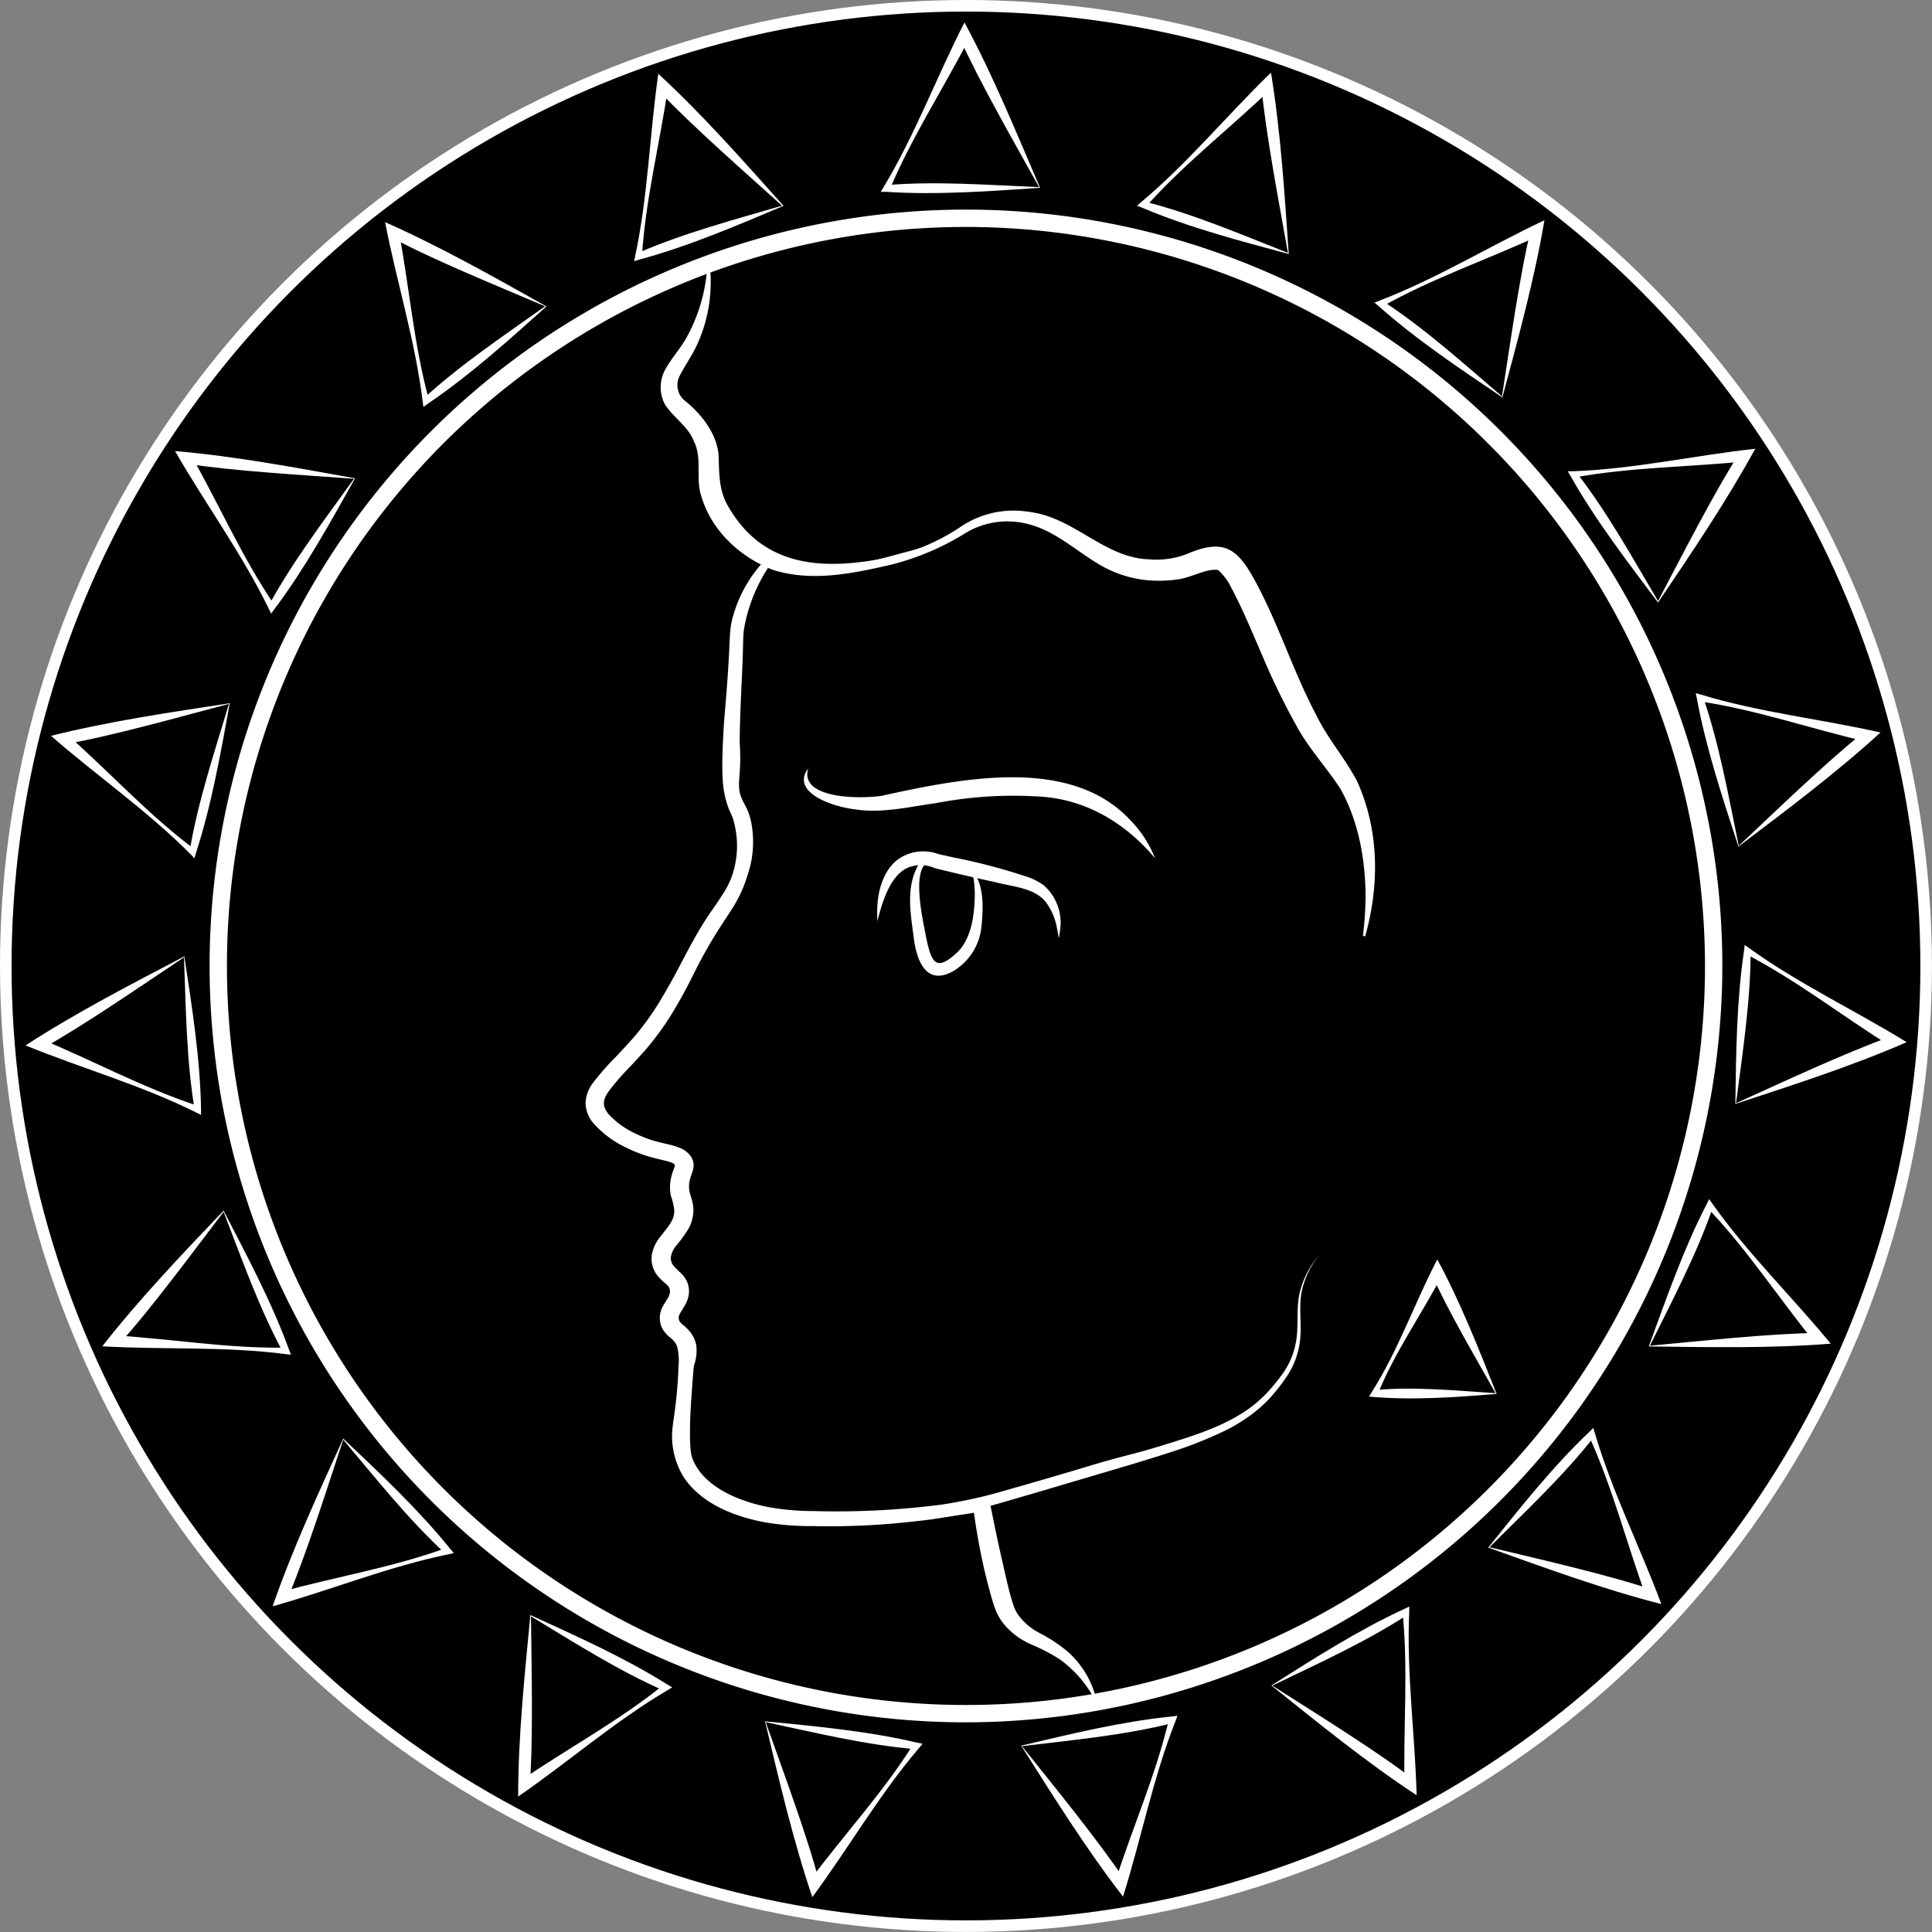 <svg id="Layer_1" data-name="Layer 1" xmlns="http://www.w3.org/2000/svg" viewBox="0 0 334.13 334.13"><rect x="0" y="0" width="334.13" height="334.13" fill="#808080" stroke="none"/><defs><style>.cls-1{stroke:#fff;stroke-miterlimit:10;stroke-width:2px;}.cls-2{fill:#fff;}</style></defs><circle class="cls-1" cx="167.06" cy="167.06" r="166.06"/><path class="cls-2" d="M167,298.07A130.81,130.81,0,1,1,297.85,167.26,131,131,0,0,1,167,298.07Zm0-258.62A127.81,127.81,0,1,0,294.85,167.26,127.95,127.95,0,0,0,167,39.45Z" transform="translate(0.02 -0.2)"/><path class="cls-2" d="M139.76,133.09c-1.56,5.1,8.32,5.36,12.65,4.75,14.43-3.17,33-6.87,43.27,4.43a19.66,19.66,0,0,1,4.06,6.37c-4.69-5.63-11.66-10.4-20.61-10.71a70.07,70.07,0,0,0-17.23,1.16c-4.44.6-9.37,1.81-13.93,1.1-4.24-.49-11.28-3-8.21-7.1Z" transform="translate(0.02 -0.2)"/><path class="cls-2" d="M151.92,157.78c-.06-5.85,3.19-11.8,10.26-9.68a126.31,126.31,0,0,1,15.55,4,10.14,10.14,0,0,1,2.52,1.32,8.24,8.24,0,0,1,2.78,7.33,10.8,10.8,0,0,0-1.9-4.59c-2-2.74-5.92-2.82-9.08-3.67-2.59-.55-7.78-1.76-10.34-2.41-6-2.24-8.45,3-9.79,7.69Z" transform="translate(0.02 -0.2)"/><path class="cls-2" d="M183.12,162.47l-.33-1.66a10.54,10.54,0,0,0-1.86-4.49c-1.5-2-4.11-2.55-6.64-3.06-.77-.16-1.56-.32-2.31-.52-2.54-.54-7.76-1.75-10.34-2.4a5.87,5.87,0,0,0-4.83,0c-2.62,1.32-3.91,4.93-4.65,7.53l-.47,1.65,0-1.72c0-3.91,1.31-7.29,3.63-9a7.59,7.59,0,0,1,7-.88l2.42.54a103.76,103.76,0,0,1,13.14,3.47,10.73,10.73,0,0,1,2.59,1.36,8.59,8.59,0,0,1,2.87,7.55ZM159,149.31a7.83,7.83,0,0,1,2.77.55c2.55.64,7.76,1.86,10.31,2.4.74.2,1.53.35,2.29.51,2.62.52,5.33,1.07,6.94,3.25a9.4,9.4,0,0,1,1.44,2.75,7.45,7.45,0,0,0-2.67-5.14,10.17,10.17,0,0,0-2.46-1.29,103.79,103.79,0,0,0-13.06-3.46l-2.45-.53c-2.61-.78-4.79-.51-6.53.79a9.67,9.67,0,0,0-3.33,6.7c.83-2.33,2.12-4.86,4.31-6A5.34,5.34,0,0,1,159,149.31Z" transform="translate(0.02 -0.2)"/><path class="cls-2" d="M163.22,149.59c-6.75-3.11-3.61,9.7-3.07,12.73.91,4.3,1.63,6.16,5.56,2.42,2.44-2.62,2.83-6.72,2.86-10.16-.11-1.46,0-4.51-2.18-4.45a1.56,1.56,0,0,1,1.49.26c2.38,2.63,2.15,6.71,1.85,10a10.12,10.12,0,0,1-4.94,7.79c-4.62,2.56-6.24-1.85-6.73-5.45-.55-4.27-1.55-9.15.84-13.09,1.1-1.54,3.16-1,4.32,0Z" transform="translate(0.02 -0.2)"/><path class="cls-2" d="M176.55,302.11c8.49-2,17.37-4.18,26.07-5.05l1-.13-.32.86c-3.91,9.86-5.92,20.32-9.1,30.42-6.36-8.21-12.06-17.35-17.61-26.1Zm.18.08c5.32,6.69,13.18,16.25,17.84,23.27l-1.75.28c3-9.46,7.08-18.59,9.35-28.29l.64.74c-8.41,2.13-17.43,2.95-26.08,4Z" transform="translate(0.02 -0.2)"/><path class="cls-2" d="M132.25,297.89c8.68.85,17.78,1.68,26.29,3.68l1,.2-.59.71c-6.89,8.06-12.19,17.3-18.48,25.82-3.35-9.84-5.77-20.33-8.18-30.41Zm.15.13c2.85,8.06,7.19,19.66,9.32,27.81l-1.75-.31c5.93-8,12.73-15.28,18-23.72l.37.91c-8.65-.72-17.45-2.87-26-4.69Z" transform="translate(0.02 -0.2)"/><path class="cls-2" d="M91.71,279.52c7.94,3.62,16.28,7.36,23.68,12l.84.5-.78.48c-9.14,5.38-17.15,12.4-25.86,18.41,0-10.38,1.13-21.09,2.12-31.41Zm.1.17c.08,8.55.42,20.93-.21,29.32L90,308.16c8.2-5.61,17-10.32,24.76-16.59l0,1c-7.95-3.49-15.57-8.37-23-12.86Z" transform="translate(0.02 -0.2)"/><path class="cls-2" d="M59.34,249c6.34,6,13,12.25,18.5,19.06l.63.74-.9.2c-10.39,2.12-20.25,6.16-30.44,9,3.4-9.82,7.92-19.59,12.21-29Zm0,.19c-2.7,8.11-6.4,19.93-9.72,27.67l-1.19-1.32c9.57-2.64,19.43-4.24,28.79-7.65l-.26.95c-6.39-5.88-12-13-17.62-19.65Z" transform="translate(0.02 -0.2)"/><path class="cls-2" d="M38.65,209.58c4,7.73,8.32,15.81,11.3,24l.35.91-.91-.1c-10.52-1.37-21.15-.75-31.72-1.35,6.4-8.19,13.86-16,21-23.49Zm0,.2c-5.19,6.79-12.52,16.77-18.18,23l-.7-1.63c9.91.6,19.76,2.3,29.72,2.11l-.56.81c-4.13-7.64-7.15-16.18-10.28-24.3Z" transform="translate(0.02 -0.2)"/><path class="cls-2" d="M31.86,165.6c1.31,8.62,2.74,17.65,2.89,26.4l0,1-.83-.39C24.45,187.87,14.2,185,4.4,181c8.71-5.66,18.28-10.59,27.46-15.4Zm-.09.18c-7.11,4.74-17.29,11.79-24.66,15.86L7,179.87c9.18,3.79,17.94,8.59,27.42,11.65l-.78.58c-1.43-8.56-1.51-17.62-1.84-26.32Z" transform="translate(0.02 -0.2)"/><path class="cls-2" d="M39.72,121.8c-1.56,8.58-3.14,17.58-5.84,25.9l-.28.94L33,148c-7.46-7.54-16.23-13.58-24.2-20.54,10.07-2.53,20.73-4.08,31-5.65Zm-.14.13c-8.27,2.18-20.18,5.55-28.48,7l.45-1.72c7.45,6.57,14.18,14,22.15,19.92l-.93.3c1.43-8.57,4.3-17.16,6.81-25.5Z" transform="translate(0.02 -0.2)"/><path class="cls-2" d="M61.38,82.92c-4.26,7.61-8.68,15.62-13.93,22.61l-.57.79-.41-.82C41.86,96,35.53,87.38,30.25,78.21c10.35.88,20.93,2.87,31.13,4.71ZM61.2,83c-8.52-.63-20.89-1.32-29.2-2.64l1-1.48c4.91,8.64,8.88,17.8,14.48,26l-1,0C50.62,97.27,56.12,90.07,61.2,83Z" transform="translate(0.02 -0.2)"/><path class="cls-2" d="M94.49,53.19C88,59,81.21,65.13,74,70l-.79.57-.13-.91C71.8,59.17,68.59,49,66.58,38.62c9.5,4.19,18.86,9.51,27.91,14.57Zm-.2,0c-7.86-3.36-19.33-8-26.76-12l1.41-1.08c1.84,9.76,2.61,19.72,5.24,29.33l-.92-.34c6.39-5.88,13.93-10.9,21-15.93Z" transform="translate(0.02 -0.2)"/><path class="cls-2" d="M135.46,35.81c-8,3.39-16.44,7-24.88,9.28l-.93.28.18-.9c2.23-10.37,2.49-21,4-31.5,7.63,7,14.75,15.12,21.67,22.84Zm-.19,0c-6.34-5.73-15.68-13.87-21.43-20l1.68-.57C114.1,25,111.6,34.69,111,44.63L110.2,44c8-3.49,16.72-5.79,25.07-8.24Z" transform="translate(0.02 -0.2)"/><path class="cls-2" d="M179.86,32.68c-8.71.59-17.83,1.27-26.55.7l-1,0,.47-.8c5.47-9.08,9.18-19.07,14-28.5,4.93,9.14,9,19.09,13.09,28.64Zm-.17-.1c-4.14-7.48-10.33-18.21-13.77-25.9l1.77,0c-4.54,8.83-10,17.17-13.87,26.36l-.52-.83c8.65-.72,17.69,0,26.39.35Z" transform="translate(0.02 -0.2)"/><path class="cls-2" d="M222.86,44.13c-8.43-2.26-17.27-4.58-25.33-8l-.91-.35.69-.6c8.13-6.81,14.88-15.06,22.48-22.42,1.69,10.25,2.35,21,3.07,31.33Zm-.13-.15c-1.48-8.42-3.85-20.57-4.61-29l1.67.59c-7.16,6.88-15.08,13-21.68,20.43l-.22-.95c8.42,2.13,16.74,5.7,24.84,8.89Z" transform="translate(0.02 -0.2)"/><path class="cls-2" d="M259.81,68.93C252.58,64.05,245,59,238.44,53.17l-.75-.63.85-.34c9.9-3.8,19-9.41,28.54-13.91-1.73,10.25-4.59,20.63-7.27,30.64Zm-.07-.19c1.33-8.44,3-20.71,5-28.89l1.39,1.1c-9,4.19-18.47,7.38-27.14,12.29l.1-1c7.27,4.74,14,10.82,20.61,16.47Z" transform="translate(0.02 -0.2)"/><path class="cls-2" d="M286.71,104.38c-5.25-7-10.81-14.22-15.1-21.84l-.5-.84.92,0c10.6-.38,21-2.74,31.51-3.89-5,9.13-11,18-16.83,26.62Zm0-.2c4-7.56,9.59-18.6,14.14-25.69l1,1.5c-9.88,1-19.87,1-29.66,2.8l.42-.88c5.33,6.85,9.71,14.78,14.14,22.27Z" transform="translate(0.02 -0.2)"/><path class="cls-2" d="M300.65,146.65c-2.72-8.3-5.61-17-7.19-25.57l-.21-1,.89.25c10.15,3.08,20.74,4.22,31.06,6.55-7.66,7-16.29,13.46-24.55,19.72Zm.06-.19c6.23-5.85,15.11-14.48,21.71-19.71l.43,1.73c-9.68-2.23-19.11-5.53-29-7l.68-.7c2.82,8.21,4.39,17.13,6.15,25.66Z" transform="translate(0.02 -0.2)"/><path class="cls-2" d="M300.1,191.15c.13-8.73.21-17.87,1.5-26.52l.12-1,.75.53c8.6,6.21,18.25,10.72,27.26,16.28-9.53,4.16-19.78,7.44-29.63,10.68Zm.12-.16c7.8-3.51,19-8.79,26.94-11.59l-.16,1.77c-8.43-5.25-16.28-11.43-25.13-16l.87-.44c0,8.68-1.41,17.63-2.52,26.27Z" transform="translate(0.02 -0.2)"/><path class="cls-2" d="M285.13,233.06c3-8.21,6-16.84,10-24.59l.43-.88.54.74c6.12,8.67,13.78,16.07,20.49,24.25-10.36.84-21.12.61-31.49.48Zm.17-.12c8.51-.78,20.82-2.14,29.24-2.21l-.72,1.62c-6.27-7.7-11.69-16.09-18.58-23.29l1-.14c-2.82,8.21-7.06,16.21-10.91,24Z" transform="translate(0.02 -0.2)"/><path class="cls-2" d="M257.37,267.84c5.46-6.81,11.14-14,17.47-20l.69-.69.27.88c3,10.18,7.81,19.67,11.5,29.59-10.06-2.57-20.17-6.28-29.93-9.77Zm.19-.06c8.31,2,20.39,4.73,28.38,7.41l-1.22,1.3c-3.42-9.33-5.83-19-10-28.07l1,.19c-5.34,6.84-11.95,13-18.13,19.17Z" transform="translate(0.02 -0.2)"/><path class="cls-2" d="M219.82,291.72c7.37-4.67,15.07-9.6,23-13.25l.88-.43,0,.92c-.49,10.6,1,21.14,1.28,31.72-8.69-5.7-17-12.49-25.14-19Zm.2,0c7.2,4.61,17.75,11.1,24.43,16.22l-1.57.83c-.21-9.93.67-19.88-.34-29.79l.85.49c-7.27,4.74-15.53,8.45-23.37,12.25Z" transform="translate(0.02 -0.2)"/><path class="cls-2" d="M258.81,241.27c-7.24.6-14.81,1.14-22.07.46l.48-.78c4.59-7.22,7.39-15.37,11.33-22.94,4,7.37,7.18,15.47,10.26,23.26Zm-.17-.11c-3.3-5.9-8.34-14.39-11-20.51l1.78,0c-3.65,7-8.28,13.46-11.23,20.81l-.51-.84c6.86-.66,14,.08,20.92.52Z" transform="translate(0.02 -0.2)"/><path class="cls-2" d="M228.09,217.31a15.2,15.2,0,0,0-3.33,6.46c-.55,2.37-.28,4.79-.47,7.11a13.6,13.6,0,0,1-2.27,6.59,32,32,0,0,1-2.27,2.89,22.22,22.22,0,0,1-2.64,2.58c-3.86,3.18-8.91,5-13.93,6.56-7.93,2.52-7,1.88-15.38,4.4-4.75,1.43-8,2.37-14.63,4.26-.76.22-2.42.69-4.66,1.19s-4.39.87-5.78,1.08l-2,.24c-1.33.15-2.66.28-4,.4a140.07,140.07,0,0,1-16,.46,44.21,44.21,0,0,1-7.88-.69c-7.22-1.43-10.16-4.33-11-5.16a9.7,9.7,0,0,1-2.07-3.1c-.28-.75-.52-1.68-.46-5.5,0-1,.06-2.71.23-5.16.25-3.53.37-5.3.49-5.71a7.14,7.14,0,0,0,.32-3.54,8.37,8.37,0,0,0-.33-1,9.59,9.59,0,0,0-.51-.88,7.62,7.62,0,0,0-1.32-1.38,2.65,2.65,0,0,1-.7-.72,1.36,1.36,0,0,1-.14-.68c0-.42.47-1,1.1-2.12a5.06,5.06,0,0,0,.65-1.87,4.22,4.22,0,0,0-.28-2.1,5,5,0,0,0-1.28-1.72,13.89,13.89,0,0,1-1-1,2.22,2.22,0,0,1-.46-.77,2.25,2.25,0,0,1-.08-.89,4.18,4.18,0,0,1,1-2,27.55,27.55,0,0,0,1.89-2.58,6.64,6.64,0,0,0,1-3.5,6.49,6.49,0,0,0-.27-1.78c-.16-.56-.32-1-.39-1.33a4.92,4.92,0,0,1,.09-2.28c.1-.4.26-.75.45-1.37a3.22,3.22,0,0,0,.15-1.2,2.9,2.9,0,0,0-.46-1.29,4.18,4.18,0,0,0-2-1.52,12.73,12.73,0,0,0-1.82-.56c-1.12-.27-2.12-.48-3.06-.79a21.45,21.45,0,0,1-2.77-1.13,14.54,14.54,0,0,1-4.56-3.29c-1.1-1.35-1.11-2.34-.09-3.87a43.15,43.15,0,0,1,3.86-4.46c1.41-1.52,2.82-3,4.12-4.71a50.14,50.14,0,0,0,3.5-5.14c3-5.11,3.18-6.21,5.7-10.62,3.51-6.12,5.27-7.4,6.81-12.24a22.44,22.44,0,0,0,.78-2.87,18.4,18.4,0,0,0,.14-5.48c-.57-4.54-2.33-4.38-2.29-7.8,0-1.22.26-2.38.2-5.12,0-.91-.07-1.5-.08-2,0-2.28.07-4.64.34-10.43.41-8.79.12-7.73.55-10a28.34,28.34,0,0,1,4.72-10.82,19.78,19.78,0,0,0,6.49,1.85,25,25,0,0,0,7.32-.76c2.36-.54,4.7-1.12,7-1.86l6.86-2.15-6.95,1.88c-2.3.65-4.67,1.13-7,1.6a24.26,24.26,0,0,1-7.07.56,18.87,18.87,0,0,1-6.57-2.18l-.48-.27-.28.45a23.28,23.28,0,0,0-6.22,10.78c-.62,2.56-.25,3.26-1,12.71-.31,4-.39,4.34-.54,7.16-.4,7.23-.08,9.51.46,11.47.67,2.47,1.07,2.2,1.53,4.43a16,16,0,0,1-.59,8.92,15.06,15.06,0,0,1-1.7,3.19c-1.33,2.18-2.42,3.23-5,7.89-2.09,3.76-3,5.9-5.74,10.42a47.54,47.54,0,0,1-3.37,4.84c-1.21,1.53-2.61,3-4,4.5a44.57,44.57,0,0,0-4.21,4.79,6,6,0,0,0-1.21,3.48,5.64,5.64,0,0,0,1.45,3.5,17.52,17.52,0,0,0,5.59,4.12,24.44,24.44,0,0,0,3.24,1.33c1.13.38,2.29.63,3.3.88a9.32,9.32,0,0,1,1.32.39,1.23,1.23,0,0,1,.51.32c0,.12.07,0,0,.32s-.34.88-.48,1.44A7.5,7.5,0,0,0,116,207a10.76,10.76,0,0,1,.6,2.59,4,4,0,0,1-.63,2.1c-.43.71-1.06,1.44-1.72,2.31a6.81,6.81,0,0,0-1.56,3.32,4.83,4.83,0,0,0,.19,2,5.07,5.07,0,0,0,1.07,1.8,14.74,14.74,0,0,0,1.24,1.16,2.08,2.08,0,0,1,.56.69,1.67,1.67,0,0,1,.09.77,2.51,2.51,0,0,1-.32.9c-.18.34-.47.74-.78,1.26a4.33,4.33,0,0,0-.64,2,4,4,0,0,0,.47,2.15,5.73,5.73,0,0,0,1.38,1.53,3.7,3.7,0,0,1,1,1.17,2.3,2.3,0,0,1,.18.52,10.44,10.44,0,0,1,.17,3.52c0,.8-.08,2.18-.23,3.9-.46,5.42-1.2,6.88-.69,10a13.36,13.36,0,0,0,1.61,4.59,12.94,12.94,0,0,0,2.75,3.21c1.12,1,4.57,3.71,11.62,5a46.84,46.84,0,0,0,8.25.64,127.78,127.78,0,0,0,16.39-.69c1.35-.14,2.71-.29,4.06-.47l7.36-1.14c.4,2.95.93,5.88,1.56,8.8.36,1.69.8,3.36,1.25,5.05.24.85.48,1.7.79,2.57a9.54,9.54,0,0,0,1.44,2.66,12.52,12.52,0,0,0,2.21,2.15,13.78,13.78,0,0,0,2.66,1.54,32.75,32.75,0,0,1,4.84,2.51,20.16,20.16,0,0,1,6.62,8,16,16,0,0,0-5.24-9.34,26.27,26.27,0,0,0-4.85-3.18,10.52,10.52,0,0,1-3.66-3.15,6.81,6.81,0,0,1-.91-2c-.25-.76-.47-1.58-.68-2.39-.42-1.64-.77-3.31-1.16-5-.73-3.13-1.37-6.28-2-9.43l1.7-.48c5.15-1.48,10.26-3,15.39-4.52s10.25-3,15.34-4.69a68.8,68.8,0,0,0,7.48-3,28.27,28.27,0,0,0,6.68-4.27,22,22,0,0,0,2.68-2.78,31.75,31.75,0,0,0,2.21-3,14.13,14.13,0,0,0,2.13-7c.11-2.4-.26-4.76.16-7.08A14.81,14.81,0,0,1,228.09,217.31Z" transform="translate(0.02 -0.2)"/><path class="cls-2" d="M122.72,46a25.92,25.92,0,0,1-2,13.4c-.84,2-2.29,4-3.2,5.81a3.48,3.48,0,0,0,1,4.37c2.75,2.24,5.37,5.5,5.73,9.25.14,3.33,0,6.14,1.7,9,6.21,10.75,16.77,11,27.81,8.76a36.25,36.25,0,0,0,12.06-5.08,16.34,16.34,0,0,1,9.87-3,22,22,0,0,1,3.5.42c7.05,1.42,12.2,7.78,19.48,8a14.59,14.59,0,0,0,7.3-1.22c5.44-2.11,7.78-.78,10.54,4,4.41,7.77,7,16.45,11.16,24.25,2,4.09,4.83,7.21,7,11.33,3.94,8.67,3.83,18.26,1.41,26.85l-.39-.09a61,61,0,0,0,.46-6.6c0-6.39-1.17-13.07-4.26-18.67-2.25-3.58-5.54-7.07-7.62-10.93a121.82,121.82,0,0,1-5.94-12.17c-1.76-4.07-3.46-8.2-5.44-11.9a9.85,9.85,0,0,0-2.24-3c-2-.3-4.44,1.24-6.81,1.59a21.75,21.75,0,0,1-5.46.17,19.87,19.87,0,0,1-8.53-2.86c-4.26-2.57-7.8-6-12.74-7a14,14,0,0,0-10.62,2A45.11,45.11,0,0,1,154,97.88c-6.66,1.53-13.66,3-20.41.86-5.62-2.21-10.49-6.69-12.28-12.59-1.11-3.17.18-6.62-1.3-9.57-1-2.64-3.41-4-5-6.38a6.34,6.34,0,0,1,.06-6.16c1.18-2.1,2.61-3.56,3.71-5.58A29.23,29.23,0,0,0,122.32,46Z" transform="translate(0.02 -0.2)"/></svg>